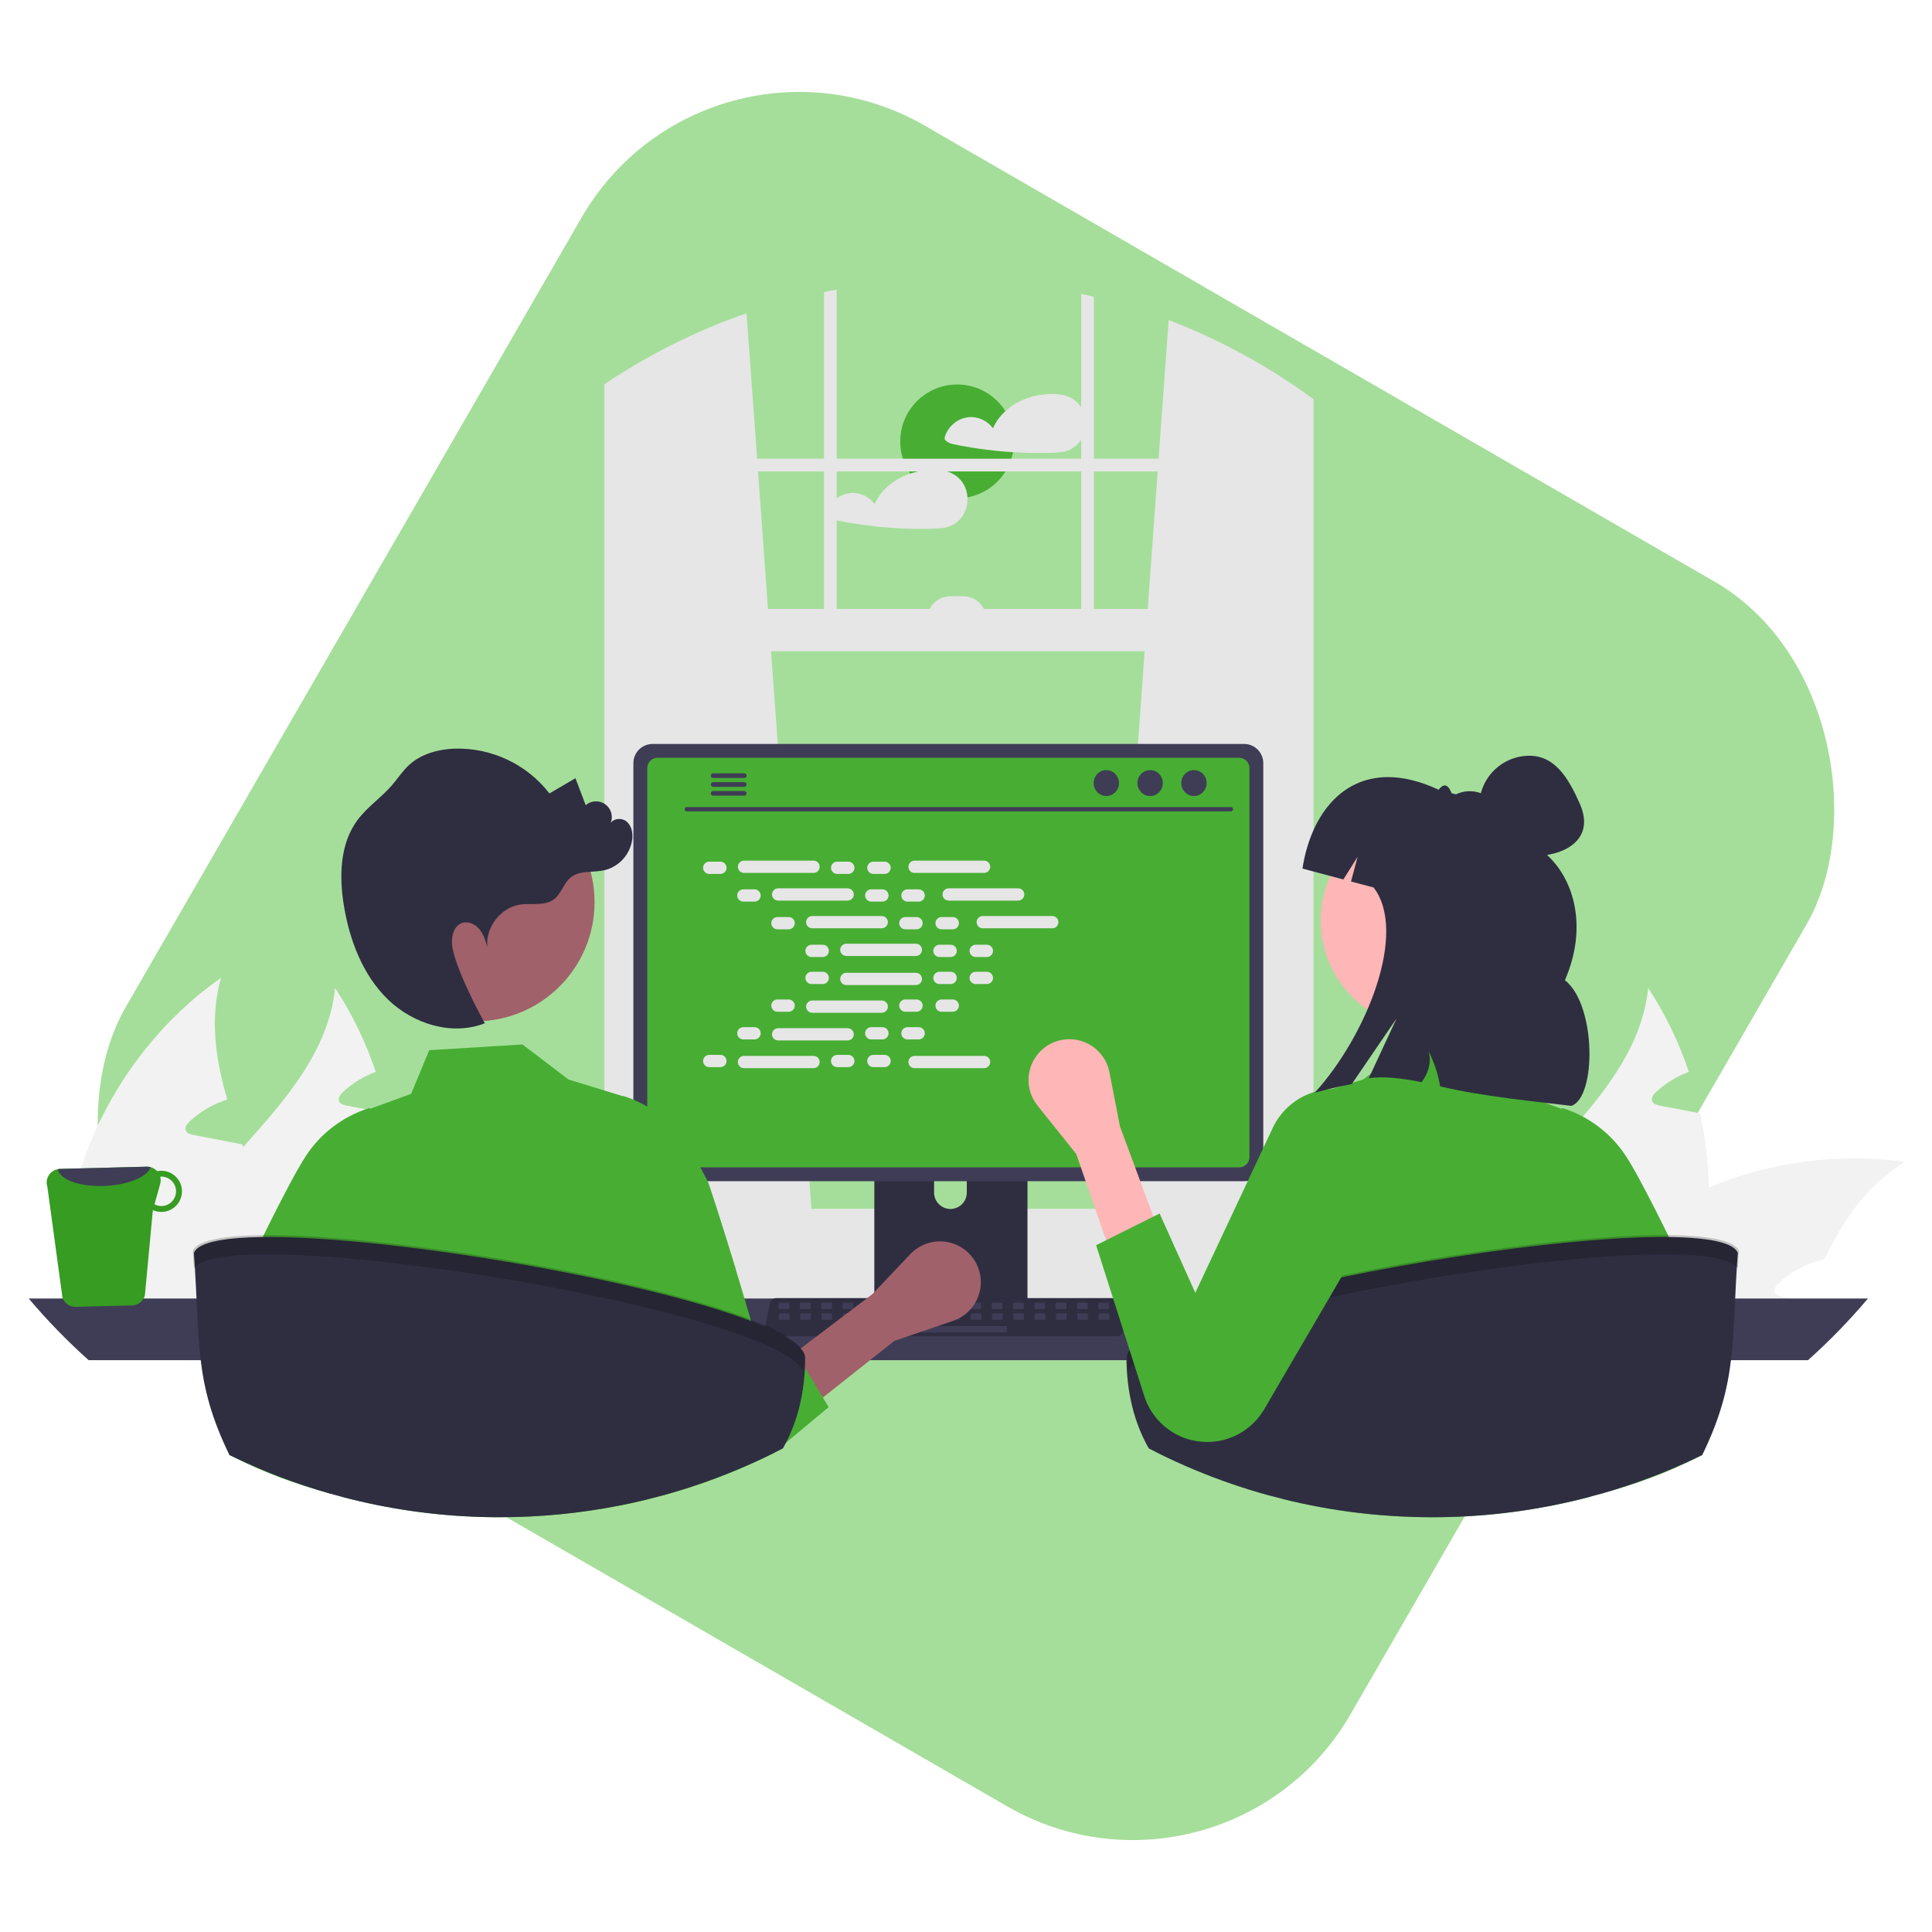 <svg width="692" height="692" viewBox="0 0 692 692" fill="none" xmlns="http://www.w3.org/2000/svg">
<rect x="253.29" width="506.579" height="506.579" rx="90" transform="rotate(30 253.29 0)" fill="#A5DE9A"/>
<g clip-path="url(#clip0_22_416)">
<path d="M342.836 178.469C354.095 178.469 363.223 169.347 363.223 158.095C363.223 146.843 354.095 137.721 342.836 137.721C331.577 137.721 322.45 146.843 322.45 158.095C322.45 169.347 331.577 178.469 342.836 178.469Z" fill="#47AE33"/>
<path d="M388.462 148.448C387.887 146.564 386.774 144.889 385.258 143.63C383.743 142.37 381.892 141.581 379.934 141.359C379.888 141.355 379.842 141.355 379.796 141.359C379.742 141.342 379.685 141.329 379.628 141.321C372.803 140.436 365.213 142.588 360.106 147.273C358.209 148.985 356.693 151.074 355.654 153.408C354.707 152.115 353.459 151.073 352.019 150.371C350.578 149.669 348.988 149.328 347.385 149.379C345.319 149.515 343.345 150.285 341.733 151.584C340.121 152.883 338.949 154.647 338.376 156.635C338.313 156.878 338.33 157.135 338.425 157.367C338.52 157.6 338.688 157.795 338.903 157.925C339.517 158.45 340.247 158.821 341.033 159.008C342.72 159.367 344.423 159.695 346.126 159.993C349.455 160.573 352.801 161.043 356.166 161.404C358.388 161.641 360.615 161.829 362.847 161.969C367.458 162.259 372.093 162.328 376.712 162.183C379.002 162.106 381.201 162.03 383.293 161.023C384.818 160.274 386.12 159.14 387.073 157.734C387.969 156.382 388.558 154.849 388.798 153.245C389.038 151.641 388.924 150.003 388.462 148.448Z" fill="#E6E6E6"/>
<path d="M346.523 178.13C346.484 177.276 346.341 176.431 346.095 175.612C345.518 173.728 344.402 172.054 342.886 170.795C341.37 169.535 339.518 168.746 337.559 168.523C337.516 168.52 337.473 168.52 337.43 168.523C337.372 168.507 337.313 168.494 337.254 168.485C333.476 168.023 329.643 168.417 326.038 169.637C320.495 171.492 315.632 175.231 313.288 180.572C312.34 179.279 311.091 178.236 309.648 177.534C308.206 176.832 306.614 176.492 305.011 176.543C302.945 176.68 300.971 177.45 299.359 178.748C297.746 180.047 296.574 181.811 296.002 183.8C295.942 184.043 295.961 184.298 296.056 184.53C296.15 184.761 296.316 184.957 296.529 185.089C297.144 185.613 297.873 185.984 298.659 186.173C300.354 186.531 302.049 186.859 303.759 187.157C307.088 187.737 310.432 188.207 313.791 188.569C320.617 189.301 327.484 189.561 334.345 189.347C336.628 189.271 338.835 189.194 340.927 188.187C342.449 187.438 343.749 186.304 344.698 184.898C346.037 182.905 346.678 180.526 346.523 178.13Z" fill="#E6E6E6"/>
<path d="M612.033 425.347C612.326 439.239 610.407 453.089 606.35 466.378C606.208 466.861 606.037 467.344 605.867 467.827H522.221C523.416 461.942 525.315 456.222 527.875 450.789C534.836 436.024 546.201 423.388 557.424 410.838C572.88 393.545 587.967 376.394 590.354 353.905C596.48 363.239 601.37 373.328 604.901 383.919C600.578 385.519 596.611 387.95 593.224 391.074C592.286 391.955 591.291 393.232 591.775 394.453C592.229 395.476 593.479 395.817 594.587 396.044C597.258 396.555 599.929 397.066 602.6 397.549C604.702 397.974 606.833 398.372 608.964 398.77C610.837 407.51 611.865 416.41 612.033 425.347Z" fill="#F2F2F2"/>
<path d="M682.297 416.148C668.886 424.297 660.362 436.905 653.401 451.017C647.344 452.397 641.751 455.333 637.178 459.536C636.211 460.416 635.217 461.694 635.729 462.915C636.155 463.937 637.433 464.278 638.541 464.505C641.184 465.016 643.883 465.527 646.525 466.01C646.27 466.606 646.014 467.231 645.758 467.827H557.111C561.135 462.403 565.592 457.313 570.437 452.607C571.488 451.556 572.568 450.563 573.676 449.541C584.976 439.334 597.951 431.15 612.033 425.348C634.216 416.08 658.473 412.904 682.297 416.148Z" fill="#F2F2F2"/>
<path d="M571.885 467.827H492.955C492.524 461.51 492.562 455.17 493.069 448.859C496.223 409.872 517.447 372.732 549.468 350.243C545.376 364.809 547.479 379.291 551.741 393.829C551.144 394.028 550.547 394.198 550.008 394.426C545.685 396.026 541.718 398.457 538.33 401.581C537.392 402.461 536.398 403.739 536.881 404.96C537.307 405.982 538.586 406.323 539.694 406.55C542.365 407.061 545.035 407.572 547.678 408.055C549.809 408.481 551.94 408.879 554.07 409.305C555.065 409.475 556.059 409.674 557.054 409.872C557.196 410.213 557.281 410.526 557.423 410.838C562.424 424.61 567.879 438.495 570.436 452.607C571.069 456.149 571.505 459.722 571.743 463.312C571.828 464.817 571.885 466.322 571.885 467.827Z" fill="#F2F2F2"/>
<path d="M141.711 425.347C142.004 439.239 140.086 453.089 136.029 466.378C135.887 466.861 135.716 467.344 135.546 467.827H51.899C53.095 461.942 54.993 456.222 57.554 450.789C64.515 436.024 75.879 423.388 87.103 410.838C102.559 393.545 117.646 376.394 120.033 353.905C126.159 363.239 131.049 373.328 134.58 383.919C130.257 385.519 126.29 387.95 122.902 391.074C121.965 391.955 120.97 393.232 121.453 394.453C121.908 395.476 123.158 395.817 124.266 396.044C126.937 396.555 129.608 397.066 132.278 397.549C134.381 397.974 136.512 398.372 138.643 398.77C140.516 407.51 141.543 416.41 141.711 425.347Z" fill="#F2F2F2"/>
<path d="M211.974 416.148C198.564 424.297 190.04 436.905 183.079 451.017C177.021 452.397 171.429 455.333 166.855 459.536C165.889 460.416 164.895 461.694 165.406 462.915C165.833 463.937 167.111 464.278 168.219 464.505C170.861 465.016 173.561 465.527 176.203 466.01C175.947 466.606 175.692 467.231 175.436 467.827H86.789C90.813 462.403 95.269 457.313 100.115 452.607C101.166 451.556 102.245 450.563 103.354 449.541C114.654 439.334 127.629 431.15 141.71 425.348C163.893 416.08 188.151 412.904 211.974 416.148Z" fill="#F2F2F2"/>
<path d="M101.564 467.827H22.634C22.203 461.51 22.241 455.17 22.748 448.859C25.901 409.872 47.126 372.732 79.146 350.243C75.055 364.809 77.157 379.291 81.419 393.829C80.823 394.028 80.226 394.198 79.686 394.426C75.364 396.026 71.397 398.457 68.009 401.581C67.071 402.461 66.077 403.739 66.56 404.96C66.986 405.982 68.264 406.323 69.373 406.55C72.043 407.061 74.714 407.572 77.356 408.055C79.487 408.481 81.618 408.879 83.749 409.305C84.744 409.475 85.738 409.674 86.733 409.872C86.874 410.213 86.96 410.526 87.102 410.838C92.103 424.61 97.558 438.495 100.115 452.607C100.748 456.149 101.184 459.722 101.422 463.312C101.507 464.817 101.564 466.322 101.564 467.827Z" fill="#F2F2F2"/>
<path d="M395.408 434.709L465.934 440.966L466.689 441.035V140.289C466.437 140.113 466.186 139.938 465.934 139.762C451.235 129.487 435.336 121.047 418.588 114.627L414.985 164.302L414.656 168.849L411.091 218.111L409.991 233.266L395.538 432.954L395.408 434.709Z" fill="#E6E6E6"/>
<path d="M220.999 134.688C220.495 135.008 219.991 135.329 219.487 135.664V441.035L220.999 440.897L290.761 434.709L290.631 432.954L276.178 233.265L275.078 218.111L271.513 168.849L271.184 164.301L267.405 112.208C251.107 117.855 235.531 125.4 220.999 134.688Z" fill="#E6E6E6"/>
<path d="M219.487 135.665C218.472 136.321 217.456 136.992 216.456 137.671V445.201C216.456 452.885 221.014 459.325 227.107 460.966C228.103 461.235 229.13 461.371 230.161 461.37H456.771C457.8 461.371 458.824 461.235 459.817 460.966C462.082 460.338 464.134 459.109 465.757 457.41C468.852 454.104 470.543 449.728 470.475 445.201V143.02C469.223 142.097 467.964 141.181 466.689 140.289C466.437 140.113 466.185 139.938 465.933 139.762V445.201C465.934 446.191 465.816 447.177 465.581 448.139C464.505 452.679 460.955 456.006 456.771 456.006H230.161C225.107 456.006 220.999 451.16 220.999 445.201V134.688C220.495 135.008 219.991 135.329 219.487 135.665Z" fill="#E6E6E6"/>
<path d="M468.204 164.305H218.726V168.852H468.204V164.305Z" fill="#E6E6E6"/>
<path d="M391.797 106.303C390.285 105.929 388.773 105.578 387.246 105.25V228.718H391.797V106.303Z" fill="#E6E6E6"/>
<path d="M299.686 103.716C298.167 103.998 296.647 104.288 295.136 104.601V228.718H299.686V103.716Z" fill="#E6E6E6"/>
<path d="M169.813 453.411C169.812 456.021 170.313 458.606 171.287 461.026C171.661 461.965 172.108 462.873 172.623 463.743C173.289 464.877 174.061 465.945 174.929 466.932C176.847 469.117 179.21 470.867 181.859 472.066C184.508 473.265 187.383 473.884 190.291 473.884H489.06C494.49 473.884 499.699 471.728 503.539 467.89C507.379 464.052 509.537 458.847 509.537 453.419C509.537 447.991 507.379 442.786 503.539 438.948C499.699 435.11 494.49 432.954 489.06 432.954H190.291C184.863 432.959 179.659 435.116 175.82 438.951C171.981 442.786 169.821 447.987 169.813 453.411Z" fill="#E6E6E6"/>
<path d="M218.726 233.267L466.688 233.267V218.11L218.726 218.11V233.267Z" fill="#E6E6E6"/>
<path d="M353.323 221.9H332.091C332.091 219.689 332.97 217.569 334.534 216.005C336.098 214.442 338.22 213.564 340.432 213.564H344.982C346.077 213.564 347.162 213.779 348.174 214.198C349.186 214.617 350.106 215.231 350.88 216.005C351.655 216.779 352.269 217.698 352.688 218.71C353.107 219.721 353.323 220.805 353.323 221.9H353.323Z" fill="#E6E6E6"/>
<path d="M10.286 465.101C16.919 472.955 24.093 480.337 31.756 487.191H647.587C655.25 480.337 662.424 472.955 669.057 465.101H10.286Z" fill="#3F3D56"/>
<path d="M313.162 391.231V469.488H368.02V391.231C368.021 390.668 367.841 390.119 367.508 389.666C367.174 389.213 366.703 388.879 366.165 388.713C365.911 388.629 365.646 388.588 365.379 388.59H315.811C315.464 388.59 315.12 388.658 314.799 388.79C314.477 388.922 314.185 389.117 313.939 389.362C313.693 389.607 313.498 389.898 313.365 390.219C313.231 390.54 313.162 390.883 313.162 391.231ZM334.571 418.12C334.585 416.578 335.209 415.103 336.305 414.017C337.402 412.932 338.883 412.323 340.427 412.323C341.971 412.323 343.452 412.932 344.549 414.017C345.645 415.103 346.269 416.578 346.283 418.12V427.201C346.275 428.748 345.655 430.229 344.557 431.32C343.46 432.411 341.975 433.023 340.427 433.023C338.879 433.023 337.394 432.411 336.297 431.32C335.199 430.229 334.579 428.748 334.571 427.201V418.12Z" fill="#2F2E41"/>
<path d="M312.994 466.986V474.532C312.995 474.923 313.151 475.298 313.427 475.575C313.703 475.852 314.077 476.009 314.468 476.013H366.715C367.106 476.011 367.481 475.854 367.757 475.576C368.033 475.299 368.188 474.924 368.188 474.532V466.986H312.994Z" fill="#3F3D56"/>
<path d="M226.863 273.325V416.213C226.865 418.034 227.589 419.779 228.878 421.067C230.166 422.355 231.913 423.079 233.735 423.08H445.609C447.431 423.079 449.178 422.355 450.466 421.067C451.754 419.779 452.479 418.034 452.48 416.213V273.325C452.476 271.506 451.75 269.762 450.462 268.477C449.174 267.191 447.429 266.468 445.609 266.465H233.735C231.914 266.468 230.169 267.191 228.881 268.477C227.593 269.762 226.868 271.506 226.863 273.325Z" fill="#3F3D56"/>
<path d="M231.834 275.103V414.45C231.836 415.423 232.223 416.356 232.911 417.044C233.6 417.732 234.533 418.119 235.506 418.12H443.845C444.819 418.119 445.752 417.732 446.44 417.044C447.129 416.356 447.516 415.423 447.518 414.45V275.103C447.518 274.129 447.131 273.195 446.442 272.505C445.754 271.816 444.82 271.427 443.845 271.425H235.506C234.532 271.427 233.598 271.816 232.909 272.505C232.221 273.195 231.834 274.129 231.834 275.103Z" fill="#47AE33"/>
<path d="M274.316 477.79C274.528 478.056 274.797 478.27 275.104 478.417C275.411 478.564 275.747 478.639 276.087 478.637H400.035C400.374 478.637 400.709 478.561 401.014 478.415C401.32 478.269 401.59 478.057 401.803 477.794C402.017 477.531 402.169 477.223 402.249 476.894C402.329 476.565 402.334 476.222 402.264 475.89L400.34 466.757C400.261 466.384 400.089 466.038 399.841 465.748C399.593 465.459 399.276 465.237 398.92 465.101C398.662 465 398.388 464.948 398.111 464.948H278.003C277.726 464.948 277.452 465 277.194 465.101C276.838 465.237 276.521 465.459 276.273 465.748C276.025 466.038 275.854 466.384 275.774 466.757L273.85 475.89C273.781 476.222 273.788 476.564 273.868 476.893C273.949 477.221 274.102 477.528 274.316 477.79Z" fill="#2F2E41"/>
<path d="M393.786 468.882H396.858C397.064 468.882 397.23 468.716 397.23 468.51V466.966C397.23 466.76 397.064 466.593 396.858 466.593H393.786C393.58 466.593 393.413 466.76 393.413 466.966V468.51C393.413 468.716 393.58 468.882 393.786 468.882Z" fill="#3F3D56"/>
<path d="M386.15 468.882H389.222C389.428 468.882 389.595 468.716 389.595 468.51V466.966C389.595 466.76 389.428 466.593 389.222 466.593H386.15C385.944 466.593 385.777 466.76 385.777 466.966V468.51C385.777 468.716 385.944 468.882 386.15 468.882Z" fill="#3F3D56"/>
<path d="M378.515 468.882H381.587C381.793 468.882 381.96 468.716 381.96 468.51V466.966C381.96 466.76 381.793 466.593 381.587 466.593H378.515C378.309 466.593 378.142 466.76 378.142 466.966V468.51C378.142 468.716 378.309 468.882 378.515 468.882Z" fill="#3F3D56"/>
<path d="M370.88 468.882H373.952C374.158 468.882 374.325 468.716 374.325 468.51V466.966C374.325 466.76 374.158 466.593 373.952 466.593H370.88C370.675 466.593 370.508 466.76 370.508 466.966V468.51C370.508 468.716 370.675 468.882 370.88 468.882Z" fill="#3F3D56"/>
<path d="M363.245 468.882H366.317C366.523 468.882 366.689 468.716 366.689 468.51V466.966C366.689 466.76 366.523 466.593 366.317 466.593H363.245C363.039 466.593 362.872 466.76 362.872 466.966V468.51C362.872 468.716 363.039 468.882 363.245 468.882Z" fill="#3F3D56"/>
<path d="M355.61 468.882H358.682C358.888 468.882 359.055 468.716 359.055 468.51V466.966C359.055 466.76 358.888 466.593 358.682 466.593H355.61C355.404 466.593 355.237 466.76 355.237 466.966V468.51C355.237 468.716 355.404 468.882 355.61 468.882Z" fill="#3F3D56"/>
<path d="M347.975 468.882H351.047C351.253 468.882 351.42 468.716 351.42 468.51V466.966C351.42 466.76 351.253 466.593 351.047 466.593H347.975C347.769 466.593 347.602 466.76 347.602 466.966V468.51C347.602 468.716 347.769 468.882 347.975 468.882Z" fill="#3F3D56"/>
<path d="M340.339 468.882H343.411C343.617 468.882 343.784 468.716 343.784 468.51V466.966C343.784 466.76 343.617 466.593 343.411 466.593H340.339C340.133 466.593 339.967 466.76 339.967 466.966V468.51C339.967 468.716 340.133 468.882 340.339 468.882Z" fill="#3F3D56"/>
<path d="M332.705 468.882H335.777C335.983 468.882 336.149 468.716 336.149 468.51V466.966C336.149 466.76 335.983 466.593 335.777 466.593H332.705C332.499 466.593 332.332 466.76 332.332 466.966V468.51C332.332 468.716 332.499 468.882 332.705 468.882Z" fill="#3F3D56"/>
<path d="M325.07 468.882H328.142C328.348 468.882 328.515 468.716 328.515 468.51V466.966C328.515 466.76 328.348 466.593 328.142 466.593H325.07C324.864 466.593 324.697 466.76 324.697 466.966V468.51C324.697 468.716 324.864 468.882 325.07 468.882Z" fill="#3F3D56"/>
<path d="M317.434 468.882H320.506C320.712 468.882 320.879 468.716 320.879 468.51V466.966C320.879 466.76 320.712 466.593 320.506 466.593H317.434C317.228 466.593 317.061 466.76 317.061 466.966V468.51C317.061 468.716 317.228 468.882 317.434 468.882Z" fill="#3F3D56"/>
<path d="M309.799 468.882H312.871C313.077 468.882 313.244 468.716 313.244 468.51V466.966C313.244 466.76 313.077 466.593 312.871 466.593H309.799C309.593 466.593 309.427 466.76 309.427 466.966V468.51C309.427 468.716 309.593 468.882 309.799 468.882Z" fill="#3F3D56"/>
<path d="M302.165 468.882H305.237C305.442 468.882 305.609 468.716 305.609 468.51V466.966C305.609 466.76 305.442 466.593 305.237 466.593H302.165C301.959 466.593 301.792 466.76 301.792 466.966V468.51C301.792 468.716 301.959 468.882 302.165 468.882Z" fill="#3F3D56"/>
<path d="M294.529 468.882H297.601C297.807 468.882 297.974 468.716 297.974 468.51V466.966C297.974 466.76 297.807 466.593 297.601 466.593H294.529C294.323 466.593 294.156 466.76 294.156 466.966V468.51C294.156 468.716 294.323 468.882 294.529 468.882Z" fill="#3F3D56"/>
<path d="M286.894 468.882H289.966C290.172 468.882 290.339 468.716 290.339 468.51V466.966C290.339 466.76 290.172 466.593 289.966 466.593H286.894C286.688 466.593 286.521 466.76 286.521 466.966V468.51C286.521 468.716 286.688 468.882 286.894 468.882Z" fill="#3F3D56"/>
<path d="M279.259 468.882H282.331C282.537 468.882 282.704 468.716 282.704 468.51V466.966C282.704 466.76 282.537 466.593 282.331 466.593H279.259C279.053 466.593 278.887 466.76 278.887 466.966V468.51C278.887 468.716 279.053 468.882 279.259 468.882Z" fill="#3F3D56"/>
<path d="M393.875 472.698H396.948C397.153 472.698 397.32 472.531 397.32 472.325V470.781C397.32 470.575 397.153 470.409 396.948 470.409H393.875C393.67 470.409 393.503 470.575 393.503 470.781V472.325C393.503 472.531 393.67 472.698 393.875 472.698Z" fill="#3F3D56"/>
<path d="M386.241 472.698H389.313C389.519 472.698 389.686 472.531 389.686 472.325V470.781C389.686 470.575 389.519 470.409 389.313 470.409H386.241C386.035 470.409 385.868 470.575 385.868 470.781V472.325C385.868 472.531 386.035 472.698 386.241 472.698Z" fill="#3F3D56"/>
<path d="M378.606 472.698H381.678C381.884 472.698 382.051 472.531 382.051 472.325V470.781C382.051 470.575 381.884 470.409 381.678 470.409H378.606C378.4 470.409 378.233 470.575 378.233 470.781V472.325C378.233 472.531 378.4 472.698 378.606 472.698Z" fill="#3F3D56"/>
<path d="M370.97 472.698H374.042C374.248 472.698 374.415 472.531 374.415 472.325V470.781C374.415 470.575 374.248 470.409 374.042 470.409H370.97C370.764 470.409 370.597 470.575 370.597 470.781V472.325C370.597 472.531 370.764 472.698 370.97 472.698Z" fill="#3F3D56"/>
<path d="M363.335 472.698H366.408C366.613 472.698 366.78 472.531 366.78 472.325V470.781C366.78 470.575 366.613 470.409 366.408 470.409H363.335C363.13 470.409 362.963 470.575 362.963 470.781V472.325C362.963 472.531 363.13 472.698 363.335 472.698Z" fill="#3F3D56"/>
<path d="M355.7 472.698H358.772C358.978 472.698 359.145 472.531 359.145 472.325V470.781C359.145 470.575 358.978 470.409 358.772 470.409H355.7C355.494 470.409 355.327 470.575 355.327 470.781V472.325C355.327 472.531 355.494 472.698 355.7 472.698Z" fill="#3F3D56"/>
<path d="M348.065 472.698H351.137C351.343 472.698 351.51 472.531 351.51 472.325V470.781C351.51 470.575 351.343 470.409 351.137 470.409H348.065C347.859 470.409 347.692 470.575 347.692 470.781V472.325C347.692 472.531 347.859 472.698 348.065 472.698Z" fill="#3F3D56"/>
<path d="M340.43 472.698H343.502C343.708 472.698 343.875 472.531 343.875 472.325V470.781C343.875 470.575 343.708 470.409 343.502 470.409H340.43C340.224 470.409 340.057 470.575 340.057 470.781V472.325C340.057 472.531 340.224 472.698 340.43 472.698Z" fill="#3F3D56"/>
<path d="M332.795 472.698H335.867C336.073 472.698 336.24 472.531 336.24 472.325V470.781C336.24 470.575 336.073 470.409 335.867 470.409H332.795C332.59 470.409 332.423 470.575 332.423 470.781V472.325C332.423 472.531 332.59 472.698 332.795 472.698Z" fill="#3F3D56"/>
<path d="M325.16 472.698H328.232C328.438 472.698 328.604 472.531 328.604 472.325V470.781C328.604 470.575 328.438 470.409 328.232 470.409H325.16C324.954 470.409 324.787 470.575 324.787 470.781V472.325C324.787 472.531 324.954 472.698 325.16 472.698Z" fill="#3F3D56"/>
<path d="M317.525 472.698H320.597C320.803 472.698 320.97 472.531 320.97 472.325V470.781C320.97 470.575 320.803 470.409 320.597 470.409H317.525C317.319 470.409 317.152 470.575 317.152 470.781V472.325C317.152 472.531 317.319 472.698 317.525 472.698Z" fill="#3F3D56"/>
<path d="M309.889 472.698H312.961C313.167 472.698 313.334 472.531 313.334 472.325V470.781C313.334 470.575 313.167 470.409 312.961 470.409H309.889C309.683 470.409 309.516 470.575 309.516 470.781V472.325C309.516 472.531 309.683 472.698 309.889 472.698Z" fill="#3F3D56"/>
<path d="M302.254 472.698H305.326C305.532 472.698 305.699 472.531 305.699 472.325V470.781C305.699 470.575 305.532 470.409 305.326 470.409H302.254C302.049 470.409 301.882 470.575 301.882 470.781V472.325C301.882 472.531 302.049 472.698 302.254 472.698Z" fill="#3F3D56"/>
<path d="M294.62 472.698H297.692C297.898 472.698 298.064 472.531 298.064 472.325V470.781C298.064 470.575 297.898 470.409 297.692 470.409H294.62C294.414 470.409 294.247 470.575 294.247 470.781V472.325C294.247 472.531 294.414 472.698 294.62 472.698Z" fill="#3F3D56"/>
<path d="M286.985 472.698H290.057C290.263 472.698 290.43 472.531 290.43 472.325V470.781C290.43 470.575 290.263 470.409 290.057 470.409H286.985C286.779 470.409 286.612 470.575 286.612 470.781V472.325C286.612 472.531 286.779 472.698 286.985 472.698Z" fill="#3F3D56"/>
<path d="M279.349 472.698H282.421C282.627 472.698 282.794 472.531 282.794 472.325V470.781C282.794 470.575 282.627 470.409 282.421 470.409H279.349C279.143 470.409 278.976 470.575 278.976 470.781V472.325C278.976 472.531 279.143 472.698 279.349 472.698Z" fill="#3F3D56"/>
<path d="M330.504 477.276H360.299C360.505 477.276 360.672 477.109 360.672 476.903V475.359C360.672 475.154 360.505 474.987 360.299 474.987H330.504C330.298 474.987 330.132 475.154 330.132 475.359V476.903C330.132 477.109 330.298 477.276 330.504 477.276Z" fill="#3F3D56"/>
<path d="M245.975 290.621H440.917C441.12 290.616 441.312 290.533 441.454 290.388C441.596 290.243 441.675 290.049 441.675 289.846C441.675 289.643 441.596 289.449 441.454 289.304C441.312 289.159 441.12 289.076 440.917 289.071H245.975C245.773 289.076 245.58 289.159 245.438 289.304C245.296 289.449 245.217 289.643 245.217 289.846C245.217 290.049 245.296 290.243 245.438 290.388C245.58 290.533 245.773 290.616 245.975 290.621Z" fill="#3F3D56"/>
<path d="M427.647 285.116C430.156 285.116 432.19 283.038 432.19 280.474C432.19 277.911 430.156 275.833 427.647 275.833C425.138 275.833 423.104 277.911 423.104 280.474C423.104 283.038 425.138 285.116 427.647 285.116Z" fill="#3F3D56"/>
<path d="M411.952 285.116C414.462 285.116 416.496 283.038 416.496 280.474C416.496 277.911 414.462 275.833 411.952 275.833C409.443 275.833 407.409 277.911 407.409 280.474C407.409 283.038 409.443 285.116 411.952 285.116Z" fill="#3F3D56"/>
<path d="M396.257 285.116C398.766 285.116 400.8 283.038 400.8 280.474C400.8 277.911 398.766 275.833 396.257 275.833C393.748 275.833 391.714 277.911 391.714 280.474C391.714 283.038 393.748 285.116 396.257 285.116Z" fill="#3F3D56"/>
<path d="M254.594 277.827C254.593 277.937 254.614 278.045 254.656 278.147C254.697 278.249 254.759 278.341 254.836 278.419C254.913 278.497 255.005 278.559 255.106 278.601C255.208 278.644 255.316 278.666 255.426 278.666H266.573C266.794 278.661 267.003 278.57 267.157 278.413C267.311 278.255 267.397 278.043 267.397 277.823C267.397 277.603 267.311 277.391 267.157 277.234C267.003 277.076 266.794 276.985 266.573 276.98H255.426C255.203 276.983 254.991 277.073 254.835 277.232C254.679 277.391 254.592 277.605 254.594 277.827Z" fill="#3F3D56"/>
<path d="M254.594 280.994C254.593 281.104 254.614 281.212 254.656 281.314C254.697 281.416 254.759 281.508 254.836 281.586C254.913 281.664 255.005 281.726 255.106 281.768C255.208 281.811 255.316 281.833 255.426 281.833H266.573C266.794 281.828 267.004 281.737 267.158 281.58C267.312 281.422 267.398 281.211 267.398 280.99C267.398 280.77 267.312 280.558 267.158 280.4C267.004 280.243 266.794 280.152 266.573 280.147H255.426C255.203 280.15 254.991 280.24 254.835 280.399C254.679 280.558 254.592 280.772 254.594 280.994Z" fill="#3F3D56"/>
<path d="M254.594 284.153C254.592 284.375 254.679 284.589 254.835 284.748C254.991 284.907 255.203 284.997 255.426 285H266.573C266.794 284.995 267.003 284.904 267.157 284.746C267.311 284.588 267.397 284.377 267.397 284.157C267.397 283.936 267.311 283.725 267.157 283.567C267.003 283.41 266.794 283.319 266.573 283.313H255.426C255.316 283.314 255.208 283.336 255.106 283.378C255.005 283.421 254.913 283.483 254.836 283.561C254.759 283.639 254.697 283.731 254.656 283.833C254.614 283.934 254.593 284.043 254.594 284.153Z" fill="#3F3D56"/>
<path d="M258.038 308.626H254.033C252.818 308.626 251.834 309.61 251.834 310.823C251.834 312.037 252.818 313.021 254.033 313.021H258.038C259.253 313.021 260.237 312.037 260.237 310.823C260.237 309.61 259.253 308.626 258.038 308.626Z" fill="#E6E6E6"/>
<path d="M303.849 308.626H299.843C298.629 308.626 297.645 309.61 297.645 310.823C297.645 312.037 298.629 313.021 299.843 313.021H303.849C305.063 313.021 306.048 312.037 306.048 310.823C306.048 309.61 305.063 308.626 303.849 308.626Z" fill="#E6E6E6"/>
<path d="M316.829 308.626H312.824C311.609 308.626 310.625 309.61 310.625 310.823C310.625 312.037 311.609 313.021 312.824 313.021H316.829C318.044 313.021 319.028 312.037 319.028 310.823C319.028 309.61 318.044 308.626 316.829 308.626Z" fill="#E6E6E6"/>
<path d="M291.389 308.26H266.494C265.279 308.26 264.295 309.244 264.295 310.457C264.295 311.671 265.279 312.655 266.494 312.655H291.389C292.603 312.655 293.587 311.671 293.587 310.457C293.587 309.244 292.603 308.26 291.389 308.26Z" fill="#E6E6E6"/>
<path d="M352.47 308.26H327.575C326.36 308.26 325.376 309.244 325.376 310.457C325.376 311.671 326.36 312.655 327.575 312.655H352.47C353.684 312.655 354.669 311.671 354.669 310.457C354.669 309.244 353.684 308.26 352.47 308.26Z" fill="#E6E6E6"/>
<path d="M270.255 318.546H266.25C265.035 318.546 264.051 319.53 264.051 320.743C264.051 321.957 265.035 322.941 266.25 322.941H270.255C271.47 322.941 272.454 321.957 272.454 320.743C272.454 319.53 271.47 318.546 270.255 318.546Z" fill="#E6E6E6"/>
<path d="M316.066 318.546H312.06C310.846 318.546 309.861 319.53 309.861 320.743C309.861 321.957 310.846 322.941 312.06 322.941H316.066C317.28 322.941 318.265 321.957 318.265 320.743C318.265 319.53 317.28 318.546 316.066 318.546Z" fill="#E6E6E6"/>
<path d="M329.045 318.546H325.04C323.825 318.546 322.841 319.53 322.841 320.743C322.841 321.957 323.825 322.941 325.04 322.941H329.045C330.26 322.941 331.244 321.957 331.244 320.743C331.244 319.53 330.26 318.546 329.045 318.546Z" fill="#E6E6E6"/>
<path d="M303.604 318.179H278.71C277.495 318.179 276.511 319.163 276.511 320.377C276.511 321.59 277.495 322.574 278.71 322.574H303.604C304.819 322.574 305.803 321.59 305.803 320.377C305.803 319.163 304.819 318.179 303.604 318.179Z" fill="#E6E6E6"/>
<path d="M364.685 318.179H339.791C338.576 318.179 337.592 319.163 337.592 320.377C337.592 321.59 338.576 322.574 339.791 322.574H364.685C365.9 322.574 366.884 321.59 366.884 320.377C366.884 319.163 365.9 318.179 364.685 318.179Z" fill="#E6E6E6"/>
<path d="M282.471 328.465H278.465C277.251 328.465 276.267 329.449 276.267 330.663C276.267 331.877 277.251 332.86 278.465 332.86H282.471C283.685 332.86 284.67 331.877 284.67 330.663C284.67 329.449 283.685 328.465 282.471 328.465Z" fill="#E6E6E6"/>
<path d="M328.282 328.465H324.276C323.062 328.465 322.077 329.449 322.077 330.663C322.077 331.877 323.062 332.86 324.276 332.86H328.282C329.496 332.86 330.48 331.877 330.48 330.663C330.48 329.449 329.496 328.465 328.282 328.465Z" fill="#E6E6E6"/>
<path d="M341.261 328.465H337.256C336.041 328.465 335.057 329.449 335.057 330.663C335.057 331.877 336.041 332.86 337.256 332.86H341.261C342.475 332.86 343.46 331.877 343.46 330.663C343.46 329.449 342.475 328.465 341.261 328.465Z" fill="#E6E6E6"/>
<path d="M315.821 328.099H290.926C289.712 328.099 288.728 329.083 288.728 330.297C288.728 331.51 289.712 332.494 290.926 332.494H315.821C317.036 332.494 318.02 331.51 318.02 330.297C318.02 329.083 317.036 328.099 315.821 328.099Z" fill="#E6E6E6"/>
<path d="M376.901 328.099H352.006C350.792 328.099 349.808 329.083 349.808 330.297C349.808 331.51 350.792 332.494 352.006 332.494H376.901C378.116 332.494 379.1 331.51 379.1 330.297C379.1 329.083 378.116 328.099 376.901 328.099Z" fill="#E6E6E6"/>
<path d="M294.687 338.385H290.681C289.467 338.385 288.482 339.369 288.482 340.582C288.482 341.796 289.467 342.78 290.681 342.78H294.687C295.901 342.78 296.886 341.796 296.886 340.582C296.886 339.369 295.901 338.385 294.687 338.385Z" fill="#E6E6E6"/>
<path d="M340.497 338.385H336.492C335.277 338.385 334.293 339.369 334.293 340.582C334.293 341.796 335.277 342.78 336.492 342.78H340.497C341.712 342.78 342.696 341.796 342.696 340.582C342.696 339.369 341.712 338.385 340.497 338.385Z" fill="#E6E6E6"/>
<path d="M353.478 338.385H349.472C348.258 338.385 347.273 339.369 347.273 340.582C347.273 341.796 348.258 342.78 349.472 342.78H353.478C354.692 342.78 355.677 341.796 355.677 340.582C355.677 339.369 354.692 338.385 353.478 338.385Z" fill="#E6E6E6"/>
<path d="M328.037 338.019H303.142C301.928 338.019 300.943 339.002 300.943 340.216C300.943 341.43 301.928 342.414 303.142 342.414H328.037C329.251 342.414 330.236 341.43 330.236 340.216C330.236 339.002 329.251 338.019 328.037 338.019Z" fill="#E6E6E6"/>
<path d="M303.849 377.829H299.843C298.629 377.829 297.645 378.813 297.645 380.027C297.645 381.24 298.629 382.224 299.843 382.224H303.849C305.063 382.224 306.048 381.24 306.048 380.027C306.048 378.813 305.063 377.829 303.849 377.829Z" fill="#E6E6E6"/>
<path d="M316.829 377.829H312.824C311.609 377.829 310.625 378.813 310.625 380.027C310.625 381.24 311.609 382.224 312.824 382.224H316.829C318.044 382.224 319.028 381.24 319.028 380.027C319.028 378.813 318.044 377.829 316.829 377.829Z" fill="#E6E6E6"/>
<path d="M352.47 378.196H327.575C326.36 378.196 325.376 379.18 325.376 380.393C325.376 381.607 326.36 382.591 327.575 382.591H352.47C353.684 382.591 354.669 381.607 354.669 380.393C354.669 379.18 353.684 378.196 352.47 378.196Z" fill="#E6E6E6"/>
<path d="M258.038 377.829H254.033C252.818 377.829 251.834 378.813 251.834 380.027C251.834 381.24 252.818 382.224 254.033 382.224H258.038C259.253 382.224 260.237 381.24 260.237 380.027C260.237 378.813 259.253 377.829 258.038 377.829Z" fill="#E6E6E6"/>
<path d="M291.389 378.196H266.494C265.279 378.196 264.295 379.18 264.295 380.393C264.295 381.607 265.279 382.591 266.494 382.591H291.389C292.603 382.591 293.587 381.607 293.587 380.393C293.587 379.18 292.603 378.196 291.389 378.196Z" fill="#E6E6E6"/>
<path d="M270.255 367.91H266.25C265.035 367.91 264.051 368.894 264.051 370.107C264.051 371.321 265.035 372.305 266.25 372.305H270.255C271.47 372.305 272.454 371.321 272.454 370.107C272.454 368.894 271.47 367.91 270.255 367.91Z" fill="#E6E6E6"/>
<path d="M316.066 367.91H312.06C310.846 367.91 309.861 368.894 309.861 370.107C309.861 371.321 310.846 372.305 312.06 372.305H316.066C317.28 372.305 318.265 371.321 318.265 370.107C318.265 368.894 317.28 367.91 316.066 367.91Z" fill="#E6E6E6"/>
<path d="M329.045 367.91H325.04C323.825 367.91 322.841 368.894 322.841 370.107C322.841 371.321 323.825 372.305 325.04 372.305H329.045C330.26 372.305 331.244 371.321 331.244 370.107C331.244 368.894 330.26 367.91 329.045 367.91Z" fill="#E6E6E6"/>
<path d="M303.604 368.276H278.71C277.495 368.276 276.511 369.26 276.511 370.473C276.511 371.687 277.495 372.671 278.71 372.671H303.604C304.819 372.671 305.803 371.687 305.803 370.473C305.803 369.26 304.819 368.276 303.604 368.276Z" fill="#E6E6E6"/>
<path d="M282.471 357.99H278.465C277.251 357.99 276.267 358.974 276.267 360.188C276.267 361.401 277.251 362.385 278.465 362.385H282.471C283.685 362.385 284.67 361.401 284.67 360.188C284.67 358.974 283.685 357.99 282.471 357.99Z" fill="#E6E6E6"/>
<path d="M328.282 357.99H324.276C323.062 357.99 322.077 358.974 322.077 360.188C322.077 361.401 323.062 362.385 324.276 362.385H328.282C329.496 362.385 330.48 361.401 330.48 360.188C330.48 358.974 329.496 357.99 328.282 357.99Z" fill="#E6E6E6"/>
<path d="M341.261 357.99H337.256C336.041 357.99 335.057 358.974 335.057 360.188C335.057 361.401 336.041 362.385 337.256 362.385H341.261C342.475 362.385 343.46 361.401 343.46 360.188C343.46 358.974 342.475 357.99 341.261 357.99Z" fill="#E6E6E6"/>
<path d="M315.821 358.356H290.926C289.712 358.356 288.728 359.34 288.728 360.554C288.728 361.768 289.712 362.752 290.926 362.752H315.821C317.036 362.752 318.02 361.768 318.02 360.554C318.02 359.34 317.036 358.356 315.821 358.356Z" fill="#E6E6E6"/>
<path d="M294.687 348.071H290.681C289.467 348.071 288.482 349.055 288.482 350.268C288.482 351.482 289.467 352.466 290.681 352.466H294.687C295.901 352.466 296.886 351.482 296.886 350.268C296.886 349.055 295.901 348.071 294.687 348.071Z" fill="#E6E6E6"/>
<path d="M340.497 348.071H336.492C335.277 348.071 334.293 349.055 334.293 350.268C334.293 351.482 335.277 352.466 336.492 352.466H340.497C341.712 352.466 342.696 351.482 342.696 350.268C342.696 349.055 341.712 348.071 340.497 348.071Z" fill="#E6E6E6"/>
<path d="M353.478 348.071H349.472C348.258 348.071 347.273 349.055 347.273 350.268C347.273 351.482 348.258 352.466 349.472 352.466H353.478C354.692 352.466 355.677 351.482 355.677 350.268C355.677 349.055 354.692 348.071 353.478 348.071Z" fill="#E6E6E6"/>
<path d="M328.037 348.437H303.142C301.928 348.437 300.943 349.421 300.943 350.635C300.943 351.848 301.928 352.832 303.142 352.832H328.037C329.251 352.832 330.236 351.848 330.236 350.635C330.236 349.421 329.251 348.437 328.037 348.437Z" fill="#E6E6E6"/>
<path d="M277.447 520.301C277.279 520.385 277.111 520.469 276.943 520.545C275.882 521.072 274.813 521.591 273.736 522.102C270.514 523.636 267.252 525.093 263.948 526.474C255.256 530.108 246.337 533.174 237.248 535.654C235.721 526.139 234.24 503.697 232.82 487.193C232.553 484.087 232.285 481.195 232.018 478.639C231.764 475.283 231.282 471.949 230.575 468.658C230.506 468.401 230.406 468.152 230.277 467.918C230.423 469.238 230.575 473.176 230.72 478.639C230.797 481.195 230.865 484.087 230.942 487.193C231.301 503.079 231.675 524.696 232.049 537.004C230.988 537.264 229.919 537.523 228.85 537.767C228.178 537.928 227.498 538.08 226.819 538.225C225.994 538.408 225.17 538.591 224.345 538.759C223.482 538.942 222.619 539.118 221.757 539.286C207.658 542.054 193.323 543.444 178.954 543.437C178 543.437 177.053 543.429 176.099 543.421C175.809 543.421 175.519 543.414 175.221 543.406C174.381 543.391 173.511 543.376 172.625 543.353C155.645 542.884 138.777 540.454 122.355 536.112L123.02 487.193L123.134 478.639L123.18 475.396C122.802 476.439 122.576 477.531 122.508 478.639C122.241 480.722 121.966 483.675 121.691 487.193C120.645 500.744 119.569 522.606 118.454 535.043C105.253 531.289 95.602 527.863 83.539 521.835C83.073 521.606 82.6 521.37 82.134 521.133C82.218 520.545 82.309 519.958 82.393 519.355C83.76 509.863 82.149 497.509 83.661 487.193C84.814 479.234 86.005 471.589 87.204 465.103C88.654 457.297 90.128 451.162 91.586 448.178C93.266 444.737 94.945 441.349 96.572 438.106C97.274 436.71 97.964 435.339 98.641 433.993C99.007 433.268 99.374 432.551 99.733 431.849C101.367 428.652 102.909 425.699 104.321 423.082C105.314 421.243 106.23 419.579 107.07 418.122C108.055 416.405 108.925 414.986 109.643 413.91C114.944 405.879 122.832 399.9 131.999 396.963L132.228 396.902L132.449 396.993L132.701 397.108L147.253 391.789L153.751 376.155L187.124 374.102L192.514 378.2L195.271 380.298L198.21 382.534L203.616 386.646L205.15 387.12L207.433 387.822L223.047 392.614L223.207 392.545L223.436 392.606C231.778 395.274 239.08 400.475 244.326 407.485C244.845 408.157 245.326 408.851 245.792 409.553C247.059 411.43 248.77 414.398 250.785 418.122C251.618 419.656 252.496 421.319 253.419 423.082C253.977 424.142 258.787 439.144 263.467 454.466C267.842 468.811 272.102 483.439 272.66 487.193C272.759 487.887 272.866 488.589 272.965 489.284C273.599 493.625 274.225 497.997 274.828 502.263C275.721 508.589 276.592 514.693 277.424 520.149C277.432 520.202 277.439 520.248 277.447 520.301Z" fill="#47AE33"/>
<path opacity="0.2" d="M242.079 465.068L235.592 440.046L229.863 461.637L242.079 465.068Z" fill="black"/>
<path d="M22.372 464.777C22.708 465.756 23.346 466.603 24.194 467.197C25.043 467.791 26.057 468.101 27.093 468.082L47.319 467.562C48.362 467.542 49.371 467.184 50.194 466.544C51.017 465.903 51.61 465.014 51.886 464.008L54.748 433.42C55.764 433.88 56.869 434.107 57.984 434.084C59.94 434.035 61.796 433.212 63.144 431.795C64.492 430.378 65.222 428.484 65.173 426.53C65.124 424.575 64.3 422.72 62.882 421.373C61.464 420.025 59.569 419.296 57.614 419.345C57.168 419.344 56.724 419.39 56.288 419.483C55.814 418.971 55.238 418.563 54.597 418.287C53.956 418.01 53.265 417.871 52.566 417.878L21.453 418.681C21.195 418.691 20.938 418.722 20.686 418.776C20.003 418.903 19.356 419.175 18.788 419.573C18.219 419.971 17.743 420.486 17.39 421.084C17.038 421.681 16.817 422.347 16.744 423.037C16.671 423.727 16.746 424.424 16.965 425.083L22.372 464.777ZM55.335 431.343L57.372 424.054C57.603 423.212 57.609 422.324 57.387 421.479C57.486 421.479 57.573 421.432 57.672 421.432C59.069 421.403 60.42 421.929 61.429 422.894C62.438 423.859 63.023 425.185 63.056 426.58C63.089 427.976 62.566 429.327 61.603 430.339C60.641 431.35 59.316 431.938 57.919 431.975C57.016 432.003 56.123 431.785 55.335 431.343Z" fill="#369C22"/>
<path d="M20.686 418.776C21.348 422.564 28.801 425.227 37.762 424.764C46.002 424.385 52.74 421.493 53.975 418.066C53.518 417.931 53.043 417.867 52.566 417.878L21.453 418.681C21.195 418.691 20.938 418.722 20.686 418.776Z" fill="#3F3D56"/>
<path d="M609.755 521.132C609.289 521.368 608.816 521.605 608.35 521.833C596.286 527.862 586.636 531.288 573.435 535.042C572.32 522.604 571.243 500.743 570.197 487.191C569.922 483.674 569.648 480.721 569.38 478.638C569.313 477.53 569.087 476.438 568.708 475.395L568.754 478.638L568.869 487.191L569.533 536.11C553.112 540.452 536.243 542.882 519.264 543.351C518.378 543.374 517.507 543.389 516.668 543.405C516.37 543.412 516.08 543.42 515.79 543.42C514.835 543.428 513.888 543.435 512.934 543.435C495.041 543.448 477.212 541.289 459.84 537.003C460.214 524.695 460.588 503.078 460.947 487.191C461.023 484.086 461.092 481.194 461.168 478.638C461.313 473.174 461.466 469.237 461.611 467.917C461.482 468.151 461.382 468.399 461.313 468.657C460.606 471.947 460.124 475.282 459.87 478.638C459.603 481.194 459.336 484.086 459.068 487.191C457.648 503.696 456.167 526.137 454.64 535.652C445.551 533.172 436.632 530.106 427.94 526.473C423.359 524.565 418.86 522.508 414.441 520.3C415.281 514.806 416.159 508.648 417.06 502.261C417.763 497.309 418.488 492.22 419.229 487.191C420.374 479.424 459.282 395.542 468.452 392.604L468.681 392.543L468.841 392.612L484.455 387.82L486.738 387.118L488.273 386.645L493.678 382.532L496.618 380.296L499.374 378.198L504.765 374.101L538.137 376.153L544.635 391.788L559.187 397.106L559.439 396.992L559.661 396.9L559.89 396.961C569.057 399.899 576.944 405.878 582.245 413.909C582.963 414.984 583.833 416.404 584.818 418.121C585.658 419.578 586.575 421.241 587.567 423.08C588.98 425.698 590.522 428.651 592.156 431.848C592.515 432.55 592.881 433.267 593.248 433.992C593.927 435.335 594.617 436.706 595.317 438.105C596.943 441.348 598.623 444.736 600.302 448.177C601.761 451.16 603.234 457.295 604.685 465.101C605.884 471.587 607.075 479.233 608.228 487.191C609.739 497.508 608.128 509.861 609.495 519.354C609.579 519.956 609.671 520.544 609.755 521.132Z" fill="#47AE33"/>
<path d="M511.877 368.488C533.313 368.488 550.691 351.121 550.691 329.698C550.691 308.274 533.313 290.907 511.877 290.907C490.44 290.907 473.062 308.274 473.062 329.698C473.062 351.121 490.44 368.488 511.877 368.488Z" fill="#FFB6B6"/>
<path opacity="0.2" d="M449.807 465.068L456.294 440.046L462.023 461.637L449.807 465.068Z" fill="black"/>
<path d="M622.444 448.764C620.123 480.721 622.528 494.791 609.716 521.139C598.059 526.841 585.917 531.494 573.434 535.042C572.136 535.408 570.836 535.764 569.533 536.11C553.111 540.452 536.243 542.882 519.263 543.351C518.377 543.374 517.507 543.39 516.667 543.405C516.369 543.412 516.079 543.42 515.789 543.42C514.835 543.428 513.888 543.435 512.934 543.435C495.04 543.449 477.211 541.289 459.839 537.003C458.098 536.576 456.365 536.125 454.64 535.652C445.551 533.172 436.632 530.106 427.94 526.473C423.359 524.565 418.859 522.508 414.441 520.3C413.441 519.796 412.441 519.293 411.456 518.774C406.394 509.877 403.515 499.057 403.454 486.054C406.959 463.651 614.702 429.444 622.444 448.764Z" fill="#2F2E41"/>
<path opacity="0.2" d="M622.438 454.237C622.557 452.258 622.69 450.215 622.844 448.087C615.102 428.766 407.359 462.974 403.854 485.377C403.864 487.431 403.952 489.424 404.1 491.37C412.587 469.258 609.945 436.747 622.438 454.237Z" fill="black"/>
<path d="M398.288 450.271L415.34 441.751L401.13 403.407L397.385 384.07C396.898 381.558 395.76 379.217 394.085 377.282C392.41 375.347 390.256 373.885 387.838 373.043C385.42 372.2 382.824 372.007 380.308 372.481C377.792 372.956 375.445 374.082 373.5 375.747C370.62 378.215 368.811 381.705 368.456 385.48C368.101 389.255 369.227 393.021 371.597 395.982L385.499 413.348L398.288 450.271Z" fill="#FFB6B6"/>
<path d="M415.34 434.65L392.604 446.011L409.859 500.042C411.098 503.921 413.319 507.416 416.307 510.185C419.295 512.955 422.948 514.906 426.912 515.849C431.8 517.012 436.932 516.589 441.564 514.641C446.195 512.694 450.086 509.322 452.671 505.016L498.424 426.641C501.667 421.24 502.667 414.787 501.213 408.658C499.758 402.53 495.964 397.214 490.64 393.844C487.776 392.031 484.563 390.842 481.209 390.353C477.855 389.863 474.436 390.085 471.174 391.004C467.911 391.923 464.879 393.518 462.274 395.685C459.67 397.853 457.551 400.544 456.056 403.584L428.13 463.053L415.34 434.65Z" fill="#47AE33"/>
<path d="M170.247 365.811C193.833 365.811 212.954 346.703 212.954 323.131C212.954 299.559 193.833 280.45 170.247 280.45C146.661 280.45 127.54 299.559 127.54 323.131C127.54 346.703 146.661 365.811 170.247 365.811Z" fill="#A0616A"/>
<path d="M128.053 293.718C131.525 289.041 136.516 285.716 140.334 281.315C142.428 278.901 144.168 276.165 146.522 274.003C150.898 269.987 157.016 268.342 162.953 268.137C169.46 267.97 175.915 269.336 181.795 272.125C187.675 274.914 192.816 279.047 196.801 284.19C199.904 282.372 203.007 280.554 206.111 278.735C207.337 281.96 208.563 285.185 209.789 288.41C210.795 287.536 212.078 287.046 213.411 287.028C214.744 287.009 216.041 287.463 217.071 288.308C218.102 289.154 218.799 290.336 219.04 291.647C219.281 292.957 219.051 294.31 218.389 295.467C219.127 293.186 222.511 292.702 224.376 294.209C226.242 295.716 226.741 298.397 226.437 300.774C226.055 303.383 224.901 305.818 223.124 307.766C221.346 309.714 219.026 311.086 216.462 311.706C212.412 312.607 207.699 311.66 204.458 314.249C201.859 316.324 201.075 320.102 198.423 322.109C195.155 324.581 190.536 323.438 186.474 323.984C179.367 324.94 173.74 332.205 174.594 339.32C173.951 337.075 173.275 334.765 171.816 332.941C170.357 331.117 167.899 329.884 165.66 330.554C161.96 331.662 161.355 336.702 162.252 340.457C164.63 350.415 173.643 366.51 173.643 366.51C161.94 371.124 147.998 366.761 138.968 358.007C129.939 349.253 125.236 336.856 123.187 324.451C121.45 313.932 121.696 302.281 128.053 293.718Z" fill="#2F2E41"/>
<path d="M560.518 351.081C568.643 332.464 564.04 315.333 554.135 306.245V306.237C550.241 297.516 545.064 290.786 539.14 289.206C536.276 287.367 533.497 285.208 530.413 284.109C528.976 283.571 527.445 283.33 525.912 283.4C524.38 283.469 522.877 283.848 521.495 284.513L519.922 284.094C518.586 280.683 517.021 280.614 515.28 282.858C508.576 279.737 502.537 278.34 497.162 278.34C479.632 278.34 469.263 293.174 466.515 311.105L481.166 315.005L486.259 306.893L483.907 315.737L491.993 317.881C504.301 333.898 489.573 370.844 470.905 391.401C475.348 390.172 479.774 389.134 484.182 388.287L500.201 364.816L490.275 386.181C495.429 385.426 502.003 386.151 509.187 387.608C511.608 384.449 512.883 380.237 511.63 376.483C513.678 380.442 515.09 384.699 515.814 389.096C530.978 392.797 551.661 394.697 562.808 396.101C571.815 393.163 571.839 359.979 560.518 351.081Z" fill="#2F2E41"/>
<path d="M565.804 287.755C571.755 301.072 559.747 306.8 548.746 306.639C538.806 306.493 530.358 299.513 529.851 289.591C529.607 284.826 531.267 280.16 534.466 276.619C537.665 273.077 542.141 270.951 546.908 270.707C556.837 270.2 561.75 278.683 565.804 287.755Z" fill="#2F2E41"/>
<path d="M289.717 504.549L279.914 488.208L312.509 463.495L326.061 449.195C327.822 447.337 330.04 445.973 332.493 445.24C334.946 444.508 337.549 444.431 340.041 445.018C342.533 445.606 344.827 446.836 346.694 448.587C348.561 450.338 349.936 452.548 350.681 454.997C351.784 458.625 351.434 462.539 349.704 465.914C347.975 469.289 345.001 471.861 341.41 473.086L320.35 480.271L289.717 504.549Z" fill="#A0616A"/>
<path d="M296.802 504.01L281.54 516.723L277.424 520.149L276.944 520.546C275.882 521.072 274.813 521.591 273.737 522.102C270.515 523.636 267.252 525.093 263.949 526.474C255.256 530.108 246.338 533.174 237.249 535.654C235.523 536.127 233.79 536.577 232.049 537.004C230.988 537.264 229.919 537.523 228.85 537.767C228.178 537.928 227.499 538.08 226.819 538.225C225.995 538.408 225.17 538.592 224.345 538.759C223.483 538.943 222.62 539.118 221.757 539.286C219.435 537.078 217.587 534.422 216.325 531.479C215.062 528.535 214.411 525.366 214.412 522.163C214.412 521.957 214.412 521.744 214.42 521.53L216.871 458.708L217.955 430.865C218.122 424.568 220.746 418.587 225.267 414.198C229.789 409.809 235.848 407.362 242.15 407.379C242.883 407.379 243.609 407.417 244.326 407.485C244.846 408.157 245.327 408.851 245.792 409.553C247.06 411.43 248.77 414.399 250.786 418.122C251.618 419.656 252.496 421.319 253.42 423.082C253.977 424.143 258.787 439.144 263.468 454.466L261.406 470.467L257.68 499.31L272.966 489.284L283.731 482.218L285.006 484.347L288.327 489.886L294.741 500.569L296.802 504.01Z" fill="#47AE33"/>
<path d="M288.434 486.056C288.426 487.353 288.396 488.627 288.327 489.886C288.168 493.359 287.765 496.817 287.121 500.233C286.067 505.97 284.187 511.524 281.54 516.723C281.188 517.417 280.814 518.104 280.432 518.775C279.448 519.294 278.447 519.798 277.447 520.301C277.279 520.385 277.111 520.469 276.943 520.545C272.69 522.659 268.359 524.635 263.948 526.474C255.256 530.108 246.337 533.174 237.248 535.654C235.523 536.127 233.79 536.577 232.049 537.004C228.651 537.844 225.221 538.604 221.757 539.286C207.658 542.054 193.323 543.444 178.954 543.437C178 543.437 177.053 543.429 176.099 543.421C175.809 543.421 175.519 543.414 175.221 543.406C174.381 543.391 173.511 543.376 172.625 543.353C155.645 542.884 138.777 540.454 122.356 536.112C121.05 535.768 119.749 535.412 118.454 535.043C105.971 531.495 93.829 526.843 82.172 521.141C69.36 494.793 71.765 480.722 69.444 448.766C74.209 436.87 154.812 445.271 216.87 458.708C233.713 462.356 249.182 466.377 261.406 470.467C274.034 474.687 283.189 478.975 286.777 483.004C287.616 483.838 288.192 484.899 288.434 486.056Z" fill="#2F2E41"/>
<path opacity="0.2" d="M69.449 454.237C69.33 452.258 69.198 450.215 69.043 448.087C76.785 428.766 284.528 462.974 288.033 485.377C288.023 487.431 287.935 489.424 287.787 491.37C279.3 469.258 81.942 436.747 69.449 454.237Z" fill="black"/>
</g>
<defs>
<clipPath id="clip0_22_416">
<rect width="672.01" height="439.721" fill="white" transform="translate(10.286 103.716)"/>
</clipPath>
</defs>
</svg>
